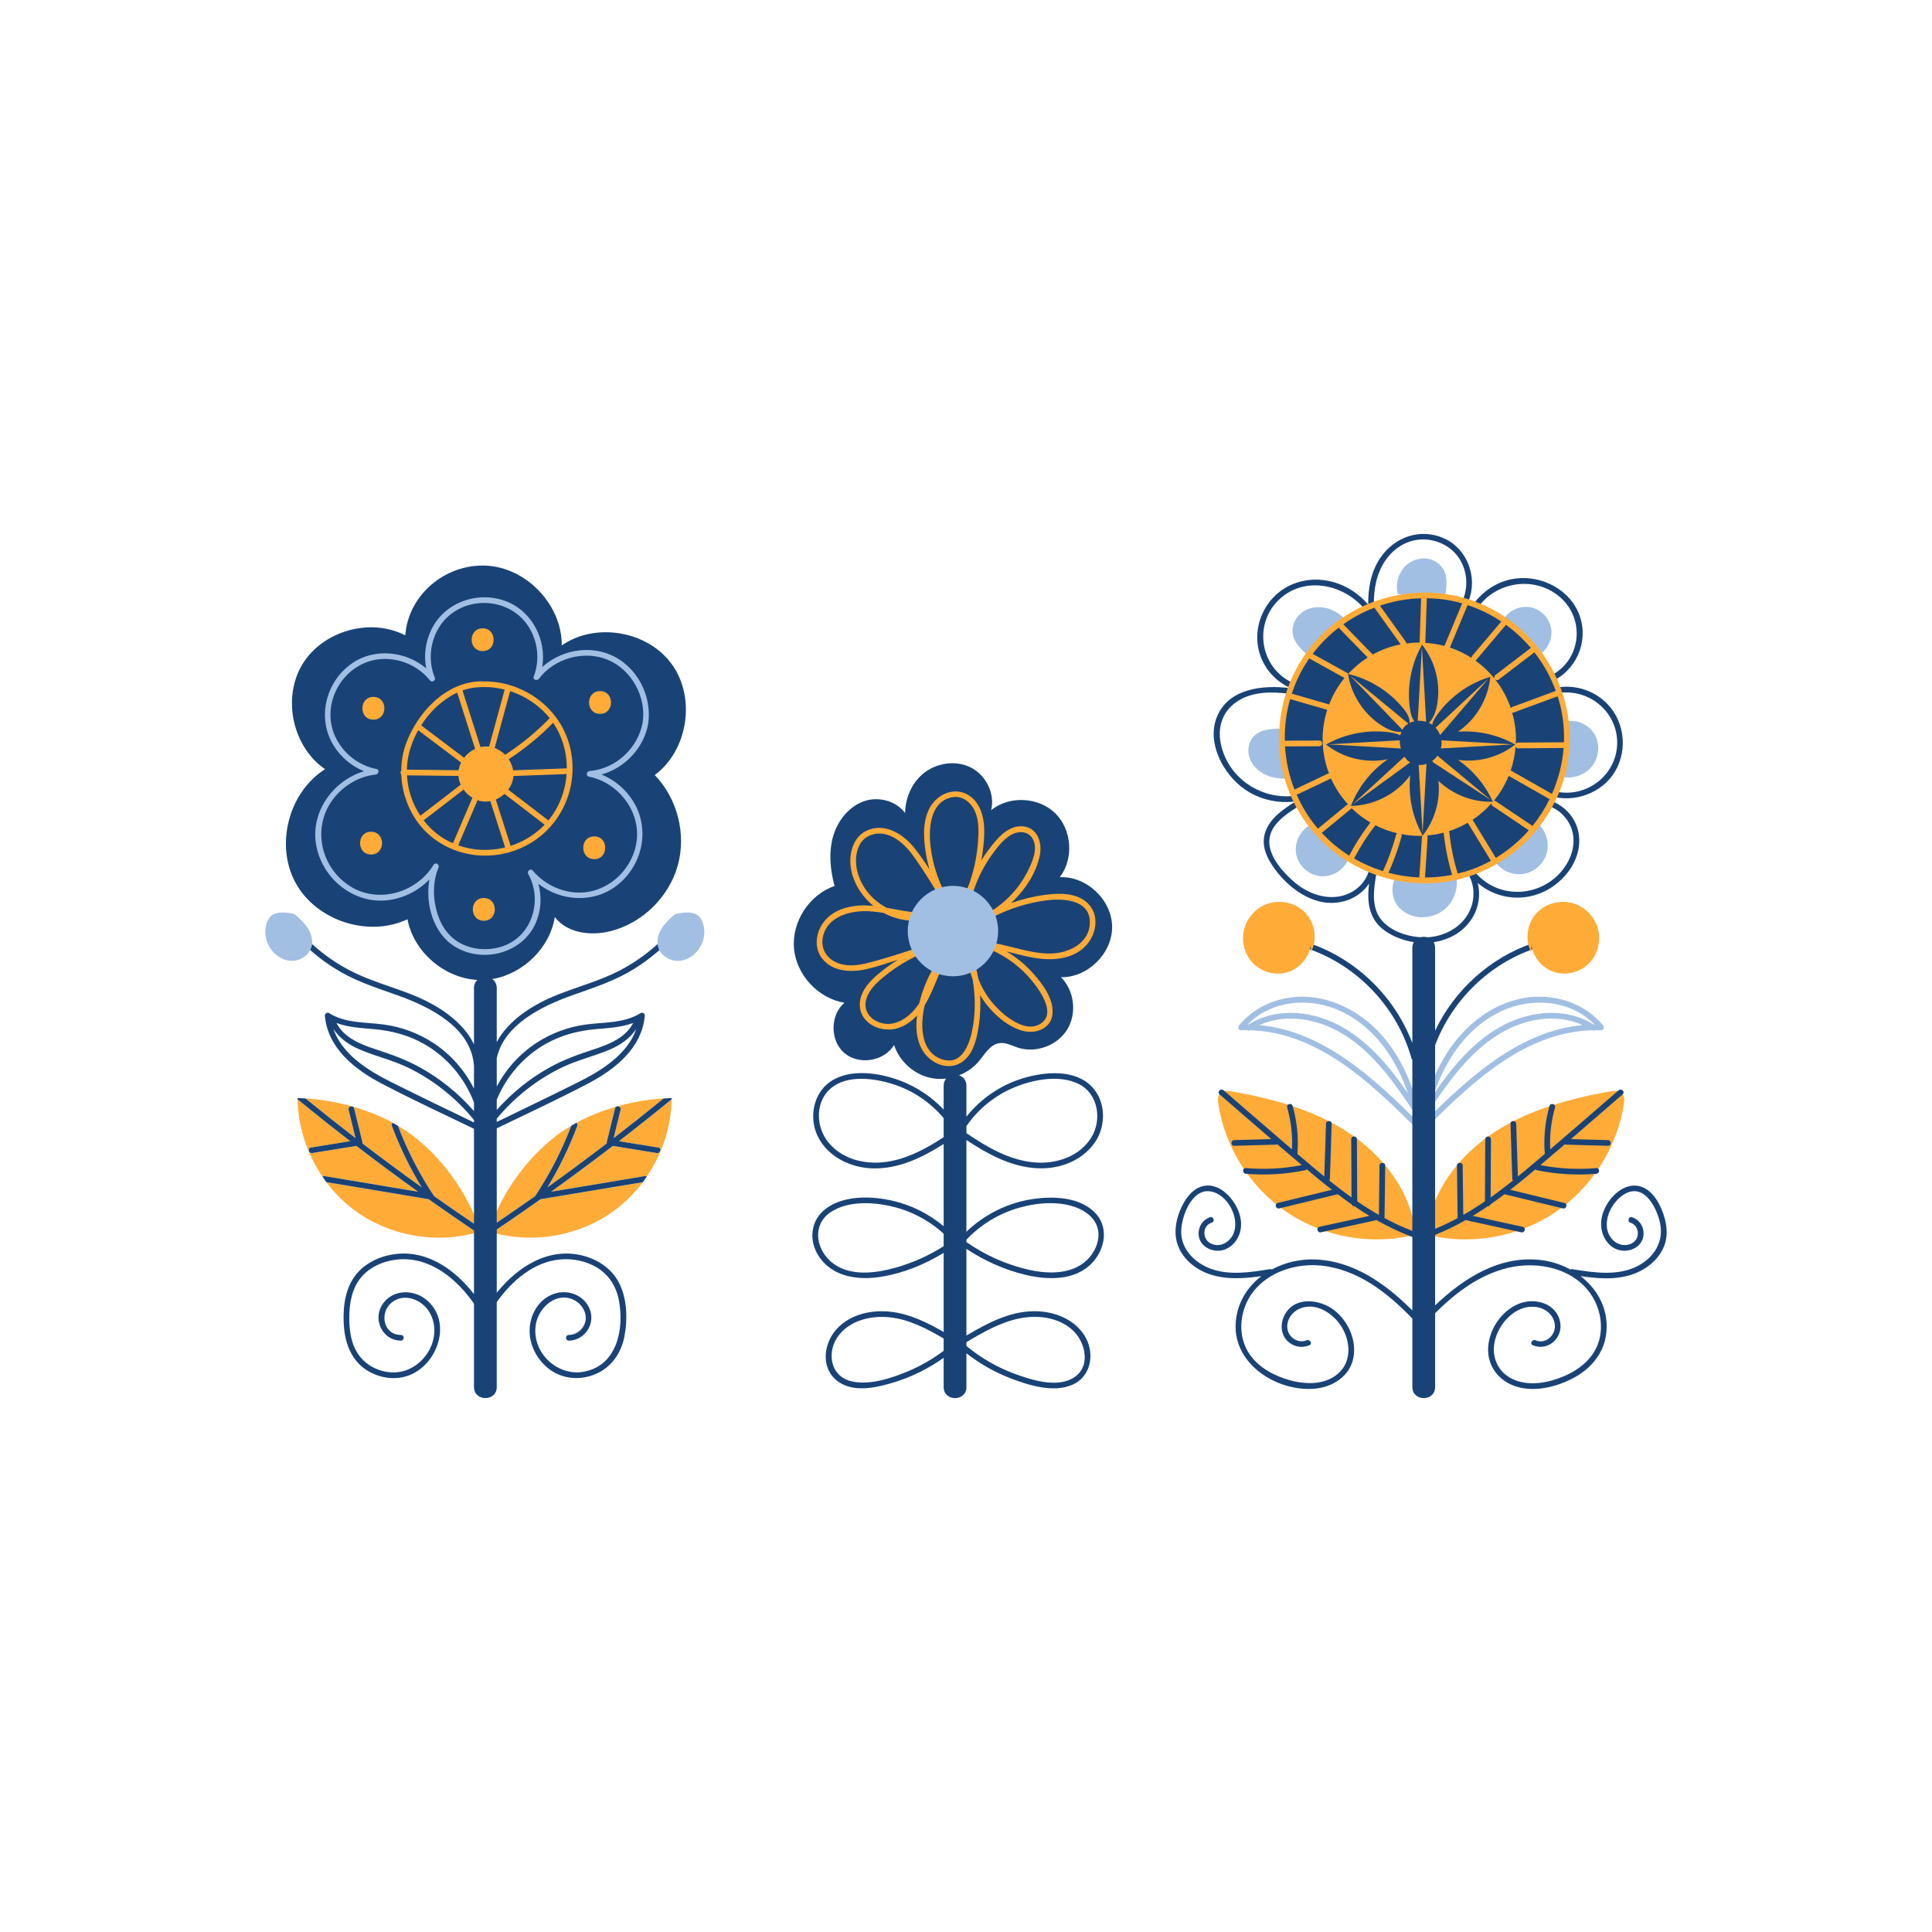 <?xml version="1.0" encoding="utf-8"?>
<!-- Generator: Adobe Illustrator 26.2.1, SVG Export Plug-In . SVG Version: 6.00 Build 0)  -->
<svg version="1.1" id="Layer_1" xmlns="http://www.w3.org/2000/svg" xmlns:xlink="http://www.w3.org/1999/xlink" x="0px" y="0px"
	 viewBox="0 0 714 714" style="enable-background:new 0 0 714 714;" xml:space="preserve">
<style type="text/css">
	.st0{fill:#CE9B4A;}
	.st1{fill:#1D1D1B;}
	.st2{fill:#016B46;}
	.st3{fill:#F4F4F4;}
	.st4{fill:#C3B49A;}
	.st5{fill:#CC6699;}
	.st6{fill:#97917F;}
	.st7{fill:#735447;}
	.st8{fill:#666666;}
	.st9{fill:#99CCFF;}
	.st10{fill:#FFFF99;}
	.st11{fill:#99CC66;}
	.st12{fill:#FF9966;}
	.st13{fill:#FF99CC;}
	.st14{fill:#ECC091;}
	.st15{fill:#4F2E11;}
	.st16{fill:#A38064;}
	.st17{fill:#CC9966;}
	.st18{fill:#FEE3C5;}
	.st19{fill:#9999FF;}
	.st20{fill:#D1A882;}
	.st21{fill:#A1BFE3;}
	.st22{fill:#194377;}
	.st23{fill:#FFAB37;}
	.st24{fill:#6587A2;}
	.st25{fill:#F7DFBC;}
</style>
<g>
	<g>
		<path class="st23" d="M498.191,418.471c-12.798-8.386-27.929-12.469-42.996-15.132
			c-1.458-0.258-3.166-0.433-4.225,0.602c-1.028,1.004-0.936,2.659-0.718,4.08
			c2.479,16.167,12.021,31.123,25.637,40.184
			c13.616,9.061,31.096,12.088,46.966,8.133l0.205-1.023
			C521.263,440.12,510.989,426.857,498.191,418.471z"/>
		<path class="st23" d="M599.393,403.941c-1.059-1.035-2.767-0.86-4.225-0.602
			c-15.067,2.663-30.198,6.746-42.996,15.132
			c-12.798,8.386-23.071,21.649-24.869,36.843l0.205,1.023
			c15.87,3.956,33.35,0.929,46.966-8.133
			c13.616-9.061,23.158-24.017,25.637-40.184
			C600.329,406.601,600.421,404.946,599.393,403.941z"/>
		<g>
			<path class="st21" d="M592.466,378.963c-7.097-8.652-18.903-12.091-29.726-10.051
				c-11.657,2.197-21.475,10.175-27.817,19.955
				c-3.936,6.069-6.64,12.857-8.526,19.818c-0.065,0.239-0.031,0.442,0.039,0.624
				c-0.066,0.099-0.134,0.199-0.2,0.298c-0.753,1.129,1.068,2.183,1.816,1.061
				c7.096-10.636,14.692-21.511,25.757-28.368
				c9.282-5.753,21.065-7.995,31.1-3.453
				c-23.935,2.176-42.879,20.193-59.301,36.501
				c-0.962,0.955,0.525,2.442,1.487,1.487
				c16.825-16.709,36.324-35.438,61.361-36.084
				c0.359,0.201,0.699,0.156,0.966-0.025c0.762-0.005,1.528,0.002,2.301,0.031
				C592.712,380.795,593.004,379.62,592.466,378.963z M588.972,378.628
				c-10.785-6.687-24.403-5.028-35.038,1.145
				c-10.021,5.816-17.357,14.841-23.9,24.246
				c4.219-12.182,11.58-23.417,23.268-29.56
				c11.632-6.114,26.624-5.342,36.018,4.164
				C589.204,378.624,589.088,378.627,588.972,378.628z"/>
			<path class="st21" d="M465.455,378.848c10.035-4.542,21.818-2.3,31.1,3.453
				c11.064,6.858,18.661,17.733,25.757,28.368c0.748,1.121,2.57,0.069,1.816-1.061
				c-0.066-0.099-0.133-0.199-0.2-0.298c0.07-0.182,0.103-0.385,0.038-0.624
				c-3.215-11.867-9.002-23.435-18.704-31.303
				c-8.803-7.139-20.346-10.872-31.568-8.146
				c-6.145,1.493-11.775,4.823-15.797,9.726c-0.537,0.655-0.243,1.832,0.743,1.795
				c0.772-0.029,1.538-0.036,2.3-0.031c0.267,0.18,0.607,0.226,0.966,0.025
				c25.038,0.646,44.536,19.375,61.361,36.084
				c0.961,0.955,2.449-0.532,1.487-1.487
				C508.333,399.041,489.39,381.024,465.455,378.848z M461.391,378.628
				c-0.116-0.002-0.232-0.005-0.348-0.006c9.394-9.507,24.386-10.279,36.018-4.164
				c11.687,6.143,19.05,17.379,23.268,29.56
				c-6.543-9.404-13.878-18.43-23.9-24.246
				C485.795,373.601,472.176,371.941,461.391,378.628z"/>
		</g>
		<path class="st22" d="M614.117,447.054c-1.415-3.399-3.648-6.968-7.232-8.368
			c-3.74-1.461-7.624,0.25-10.321,2.937c-2.86,2.849-4.961,6.974-4.852,11.078
			c0.098,3.706,2.145,7.558,5.706,8.978c3.412,1.36,7.981,0.133,9.508-3.418
			c1.41-3.281-0.344-7.397-3.797-8.414c-1.301-0.383-1.857,1.646-0.559,2.028
			c2.789,0.822,3.607,4.66,1.653,6.711c-2.212,2.323-6.048,1.857-8.157-0.315
			c-5.055-5.206-0.87-14.317,4.756-17.224c7.087-3.662,11.65,5.675,12.724,11.208
			c1.305,6.725-2.294,12.424-8.15,15.524c-7.478,3.958-16.391,2.531-24.367,1.258
			c-0.264-0.042-0.488,0.021-0.683,0.125c-3.127-1.713-6.588-2.897-10.172-3.401
			c-15.463-2.172-28.97,6.347-39.815,16.668c0-8.686,0-17.372,0-26.058
			c3.947-1.577,7.744-3.441,11.411-5.534c0.111,0.087,0.248,0.156,0.419,0.193
			c6.675,1.463,13.351,2.926,20.026,4.39c1.319,0.289,1.883-1.738,0.559-2.028
			c-6.161-1.351-12.321-2.701-18.482-4.051c1.861-1.13,3.692-2.309,5.494-3.536
			c0.443,0.013,0.877-0.222,1.025-0.69c1.764-1.225,3.503-2.488,5.219-3.785
			c0.039,0.014,0.063,0.039,0.106,0.05c7.155,1.738,14.309,3.476,21.464,5.214
			c1.315,0.32,1.876-1.708,0.559-2.028c-6.674-1.621-13.347-3.242-20.021-4.863
			c1.894-1.473,3.772-2.967,5.62-4.492c1.218-1.006,2.42-2.032,3.632-3.046
			c0.122,0.13,0.276,0.24,0.503,0.287c7.254,1.509,14.68,1.97,22.062,1.328
			c1.338-0.116,1.35-2.221,0-2.103c-6.916,0.601-13.867,0.237-20.676-1.097
			c3.024-2.546,6.037-5.105,9.034-7.684c0.134,0.072,0.289,0.121,0.474,0.126
			c5.156,0.143,10.312,0.286,15.468,0.429c1.354,0.038,1.353-2.066,0-2.103
			c-4.565-0.127-9.13-0.253-13.696-0.38
			c6.383-5.508,12.735-11.053,19.123-16.549c1.028-0.884-0.466-2.366-1.487-1.487
			c-8.44,7.261-16.825,14.598-25.294,21.83
			c-0.248-5.224,0.339-10.435,1.778-15.476c0.372-1.304-1.657-1.86-2.028-0.559
			c-1.642,5.753-2.243,11.771-1.751,17.734c-2.494,2.121-4.992,4.237-7.508,6.331
			c-0.804,0.669-1.62,1.328-2.432,1.99c-0.209-6.491-0.418-12.983-0.627-19.474
			c-0.043-1.35-2.147-1.356-2.103,0c0.218,6.777,0.436,13.554,0.655,20.33
			c0.009,0.268,0.113,0.468,0.251,0.63c-2.693,2.155-5.436,4.257-8.247,6.256
			c0.038-7.167,0.076-14.333,0.114-21.5c0.007-1.354-2.096-1.355-2.103,0
			c-0.04,7.648-0.081,15.295-0.121,22.943c-2.604,1.782-5.267,3.468-8.001,5.03
			c-0.076-6.078-0.153-12.156-0.229-18.234c-0.017-1.353-2.12-1.356-2.103,0
			c0.081,6.465,0.162,12.93,0.244,19.396c-2.705,1.459-5.476,2.798-8.331,3.972
			c0-22.613,0-45.226,0-67.838c6.233-16.528,19.846-29.956,36.64-35.689
			c1.274-0.435,0.727-2.467-0.559-2.028c-15.834,5.406-28.952,17.342-36.081,32.341
			c0-10.222,0-20.444,0-30.667c0-0.812-0.206-1.488-0.528-2.057
			c5.839-0.864,11.253-3.861,14.438-9.21c2.284-3.836,2.909-8.411,1.864-12.666
			c6.395,5.579,15.67,6.975,23.601,3.591c8.64-3.686,15.734-13.136,13.479-22.871
			c-1.155-4.987-4.823-8.942-9.483-10.894c-0.049-0.02-0.089-0.013-0.135-0.026
			c3.503-7.054,5.482-14.998,5.482-23.408c0-29.116-23.603-52.72-52.72-52.72
			s-52.72,23.603-52.72,52.72c0,8.479,2.013,16.484,5.57,23.582
			c-0.241-0.078-0.52-0.054-0.804,0.129c-4.28,2.75-8.815,5.792-10.683,10.765
			c-1.921,5.112,0.469,10,3.493,14.106c5.975,8.114,16.262,15.023,26.711,11.401
			c3.304-1.145,6.155-3.337,8.059-6.191c-0.507,3.971-0.569,7.997,1.058,11.75
			c2.006,4.627,6.529,7.331,11.133,8.893c1.398,0.475,2.846,0.808,4.311,1.028
			c-0.328,0.573-0.539,1.255-0.539,2.077c0,11.745,0,23.49,0,35.235
			c-6.487-17.129-20.611-30.965-38.022-36.91c-1.284-0.438-1.835,1.592-0.559,2.028
			c18.393,6.28,33.001,21.777,38.241,40.483c0.065,0.231,0.193,0.385,0.34,0.506
			c0,21.1,0,42.2,0,63.3c-3.546-1.342-6.959-2.947-10.272-4.734
			c0.081-6.465,0.162-12.931,0.244-19.396c0.017-1.354-2.086-1.354-2.103,0
			c-0.076,6.078-0.153,12.156-0.229,18.234c-2.734-1.562-5.397-3.247-8.001-5.03
			c-0.04-7.648-0.081-15.296-0.121-22.943c-0.007-1.353-2.11-1.356-2.103,0
			c0.038,7.167,0.076,14.333,0.114,21.5c-2.811-2-5.553-4.101-8.246-6.256
			c0.138-0.162,0.242-0.362,0.251-0.63c0.218-6.777,0.436-13.554,0.655-20.33
			c0.044-1.354-2.06-1.352-2.103,0c-0.209,6.491-0.418,12.983-0.627,19.474
			c-0.812-0.662-1.629-1.321-2.432-1.99c-2.515-2.095-5.013-4.211-7.508-6.331
			c0.492-5.963-0.109-11.981-1.751-17.734c-0.371-1.299-2.401-0.747-2.028,0.559
			c1.439,5.041,2.026,10.252,1.778,15.476
			c-8.47-7.232-16.854-14.569-25.294-21.83
			c-1.021-0.879-2.515,0.603-1.487,1.487c6.388,5.495,12.74,11.041,19.123,16.549
			c-4.565,0.126-9.13,0.253-13.696,0.38c-1.351,0.037-1.356,2.141,0,2.103
			c5.156-0.143,10.312-0.286,15.468-0.429c0.185-0.005,0.339-0.054,0.474-0.126
			c2.998,2.578,6.01,5.138,9.035,7.684c-6.809,1.334-13.76,1.698-20.676,1.097
			c-1.348-0.117-1.34,1.986,0,2.103c7.382,0.642,14.808,0.181,22.062-1.328
			c0.227-0.047,0.381-0.157,0.503-0.287c1.212,1.014,2.414,2.04,3.632,3.046
			c1.848,1.526,3.726,3.019,5.62,4.492c-6.674,1.621-13.347,3.242-20.021,4.863
			c-1.315,0.319-0.758,2.348,0.559,2.028c7.155-1.738,14.309-3.476,21.464-5.214
			c0.043-0.01,0.067-0.036,0.106-0.05c1.716,1.297,3.455,2.56,5.219,3.785
			c0.148,0.467,0.582,0.702,1.025,0.69c1.802,1.228,3.633,2.407,5.494,3.536
			c-6.161,1.35-12.321,2.701-18.482,4.051c-1.321,0.29-0.762,2.317,0.559,2.028
			c6.675-1.463,13.351-2.927,20.026-4.39c0.171-0.038,0.308-0.106,0.419-0.194
			c4.267,2.435,8.695,4.587,13.351,6.303c0.001,0,0.001,0,0.002,0
			c0,6.498,0,12.996,0,19.494c0,2.557,0,5.114,0,7.67
			c-9.878-9.909-21.862-18.474-36.299-18.858
			c-5.456-0.145-10.928,1.18-15.637,3.712c-0.194-0.101-0.414-0.163-0.676-0.122
			c-7.227,1.153-15.084,2.441-22.137-0.243
			c-5.843-2.223-10.8-7.253-10.679-13.823
			c0.099-5.351,3.841-15.79,10.84-14.666c6.412,1.03,11.131,10.183,8.324,15.957
			c-1.533,3.154-5.302,5.026-8.547,3.108c-2.87-1.696-2.76-6.489,0.658-7.495
			c1.295-0.382,0.744-2.412-0.559-2.028c-3.101,0.914-4.817,4.274-4.135,7.385
			c0.723,3.298,4.176,5.178,7.379,4.988c3.827-0.228,6.737-3.209,7.758-6.776
			c1.141-3.985-0.211-8.259-2.543-11.546c-2.289-3.226-5.926-6.154-10.117-5.723
			c-3.669,0.378-6.385,3.266-8.106,6.321c-2.155,3.826-3.512,8.468-2.909,12.873
			c0.527,3.851,2.691,7.275,5.652,9.741c7.367,6.137,16.927,5.781,25.926,4.523
			c-5.362,4.111-9.086,10.109-9.494,17.519
			c-0.835,15.152,15.471,25.327,29.377,24.047
			c6.562-0.604,12.917-4.681,14.156-11.508c1.172-6.455-1.865-13.247-6.882-17.306
			c-5.457-4.415-15.267-5.505-18.77,2c-1.362,2.919-1.219,6.543,1.047,8.976
			c2.17,2.328,5.447,3.015,8.348,1.782c1.242-0.528,0.171-2.34-1.061-1.816
			c-2.874,1.221-6.233-0.754-6.97-3.685c-0.817-3.246,1.283-6.571,4.189-7.908
			c6.095-2.806,12.798,1.701,15.87,6.874c2.931,4.936,3.578,11.763-0.61,16.21
			c-4.787,5.081-12.416,4.988-18.667,3.265c-5.622-1.55-11.231-4.493-14.686-9.333
			c-3.435-4.811-4.031-10.996-2.341-16.58
			c3.634-12.002,16.768-17.659,28.515-16.459
			c13.581,1.387,24.593,10.02,33.784,19.58c0,8.445,0,16.89,0,25.335
			c0,5.413,8.412,5.422,8.412,0c0-9.105,0-18.209,0-27.314
			c7.574-7.553,16.255-14.138,26.806-16.723
			c11.464-2.809,25.458,0.286,31.668,11.193c2.855,5.014,3.712,11.283,1.755,16.77
			c-2.029,5.688-7.026,9.648-12.422,11.973c-5.949,2.564-13.422,4.012-19.464,0.985
			c-5.733-2.872-7.782-8.958-6.021-14.94c1.834-6.231,7.935-12.453,14.894-11.575
			c3.663,0.462,7.029,3.229,7.056,7.144c0.024,3.579-3.599,6.688-7.128,5.188
			c-1.232-0.523-2.304,1.288-1.062,1.816c5.594,2.377,11.229-2.647,10.14-8.483
			c-1.326-7.106-9.487-9.285-15.476-6.749c-5.985,2.535-10.291,8.653-11.055,15.052
			c-0.813,6.808,2.955,12.708,9.331,15.13c7.078,2.688,15.569,0.62,22.044-2.802
			c6.056-3.2,10.908-8.585,12.034-15.496c1.482-9.1-2.658-17.031-9.306-22.166
			c8.095,1.162,16.672,1.664,23.802-2.905c3.213-2.059,5.896-4.99,7.193-8.619
			C616.677,455.823,615.819,451.143,614.117,447.054z M505.973,321.48
			c-1.331,5.295-5.996,9.051-11.32,9.86c-6.013,0.913-12.028-1.616-16.507-5.516
			c-3.881-3.379-8.74-8.777-9.05-14.187c-0.365-6.365,5.679-10.388,10.368-13.401
			c0.246-0.158,0.373-0.371,0.435-0.594c5.706,10.609,14.937,19.038,26.129,23.72
			C506.011,321.404,505.984,321.433,505.973,321.48z M572.725,297.815
			c0.111,0.145,0.248,0.274,0.446,0.357c4.933,2.067,8.301,6.945,8.349,12.308
			c0.05,5.558-3.011,10.793-7.225,14.252c-8.734,7.168-21.834,6.428-29.119-2.406
			c-0.096-0.116-0.2-0.191-0.307-0.248
			C556.815,317.596,566.705,308.911,572.725,297.815z M527.481,346.387
			c-0.844-0.245-1.76-0.249-2.607-0.014c-5.037-0.332-10.554-2.237-13.943-5.922
			c-4.366-4.746-3.273-11.736-2.282-17.51c0.039-0.227-0.002-0.421-0.076-0.595
			c5.557,1.991,11.542,3.083,17.784,3.083c6.051,0,11.858-1.033,17.27-2.909
			c-0.043,0.07-0.081,0.144-0.11,0.221c-0.386,0.29-0.624,0.8-0.356,1.352
			c2.51,5.171,1.529,11.503-2.155,15.867
			C537.646,343.939,532.631,346.134,527.481,346.387z"/>
		<path class="st22" d="M476.595,254.119c1.221,0.563,2.291-1.25,1.061-1.816
			c-11.799-5.438-14.515-21.23-5.276-30.398
			c9.347-9.275,24.182-6.161,32.017,3.294c0.643,0.775,1.622,0.147,1.732-0.651
			c0.627,0.383,1.647,0.117,1.624-0.834c-0.145-5.944,0.966-12.039,4.496-16.954
			c3.233-4.501,8.255-7.489,13.873-7.402c5.298,0.082,10.49,2.731,13.307,7.278
			c2.78,4.486,3.219,10.05,1.258,14.93c-0.505,1.255,1.529,1.801,2.028,0.559
			c3.468-8.629-0.329-19.14-8.865-23.086c-8.843-4.088-18.622-0.634-23.878,7.332
			c-3.317,5.027-4.431,11.138-4.323,17.079c-6.869-8.072-18.18-11.716-28.188-7.448
			c-9.927,4.233-15.272,15.861-11.741,26.13
			C467.543,247.429,471.518,251.779,476.595,254.119z"/>
		<path class="st22" d="M546.596,223.948c7.092-9.304,21.051-11.018,29.964-3.239
			c9.256,8.079,7.85,22.841-2.991,28.756c-1.189,0.648-0.128,2.465,1.061,1.816
			c8.906-4.859,12.761-15.818,8.597-25.14c-4.191-9.382-15.365-14.221-25.191-11.97
			c-5.331,1.221-9.961,4.392-13.256,8.715
			C543.959,223.962,545.785,225.011,546.596,223.948z"/>
		<path class="st22" d="M591.492,257.922c-4.284-3.162-9.719-4.632-15.005-3.985
			c-1.326,0.162-1.342,2.267,0,2.103c11.302-1.383,21.512,7.477,21.159,18.972
			c-0.354,11.546-11.363,19.94-22.611,17.525c-1.32-0.283-1.884,1.744-0.559,2.028
			c9.15,1.964,19.211-2.477,23.257-11.082
			C601.906,274.61,599.412,263.769,591.492,257.922z"/>
		<path class="st22" d="M477.742,296.29c1.337-0.12,1.35-2.225,0-2.103
			c-12.314,1.109-23.966-6.977-26.555-19.225c-1.374-6.501,0.763-12.507,6.496-16.024
			c5.639-3.46,12.525-3.338,18.866-2.54c1.339,0.169,1.327-1.936,0-2.103
			c-9.791-1.232-22.567,0.086-26.827,10.638
			c-3.903,9.668,2.42,21.393,10.423,26.873
			C465.27,295.316,471.578,296.845,477.742,296.29z"/>
		<path class="st21" d="M496.928,228.683c-2.099-2.108-4.795-3.681-7.731-4.161
			c-2.936-0.48-6.104,0.205-8.398,2.099c-2.294,1.894-3.584,5.034-3,7.95
			c0.585,2.924,2.825,5.205,5.073,7.163L496.928,228.683z"/>
		<path class="st21" d="M533.646,210.812c-1.144-2.294-3.479-3.914-6.008-4.336
			c-2.529-0.421-5.198,0.315-7.252,1.849c-3.385,2.529-4.953,7.251-3.751,11.302
			l17.468,0.43C534.591,216.957,535.047,213.621,533.646,210.812z"/>
		<path class="st21" d="M573.183,231.859c-0.764-3.635-3.833-6.676-7.474-7.407
			c-3.642-0.731-7.646,0.89-9.753,3.949l13.367,13.247
			C572.362,239.513,573.946,235.494,573.183,231.859z"/>
		<path class="st21" d="M588.392,283.127c2.538-3.23,2.999-7.995,1.004-11.586
			c-1.995-3.591-6.385-5.726-10.418-4.944l-1.589,20.573
			C581.427,287.932,585.854,286.358,588.392,283.127z"/>
		<path class="st21" d="M461.753,279.978c0.891,2.738,3.09,4.936,5.676,6.203
			c2.585,1.267,5.528,1.669,8.405,1.568l-2.998-18.499
			c-3.322,0.103-6.968,0.388-9.342,2.714
			C461.438,273.98,460.861,277.24,461.753,279.978z"/>
		<path class="st21" d="M479.047,315.737c0.817,4.167,4.539,7.592,8.759,8.062
			c4.22,0.47,8.604-2.053,10.318-5.938l-14.012-12.898
			C480.381,306.992,478.229,311.57,479.047,315.737z"/>
		<path class="st21" d="M516.845,335.144c1.267,1.489,2.983,2.565,4.835,3.193
			c4.109,1.394,8.919,0.484,12.235-2.315c3.316-2.799,5.02-7.388,4.336-11.674
			l-22.736,0.463C513.92,328.12,514.465,332.347,516.845,335.144z"/>
		<path class="st21" d="M553.043,319.111c2.431,3.027,6.608,4.541,10.414,3.775
			s7.072-3.778,8.143-7.51c1.071-3.732-0.101-8.017-2.922-10.685L553.043,319.111z"/>
		<path class="st23" d="M544.943,222.242c-21.2-7.851-45.801-1.145-60.121,16.322
			c-14.298,17.441-16.188,42.684-4.47,61.998
			c11.668,19.231,34.655,29.269,56.698,24.853
			c21.693-4.347,39.018-22.403,42.413-44.273c0.434-2.794,0.649-5.606,0.664-8.433
			C580.004,250.375,565.937,230.017,544.943,222.242z M578.024,272.709
			c-0.003,0.542-0.052,1.077-0.072,1.617c-5.64,0.037-11.279,0.074-16.919,0.111
			c-0.441,0.003-0.724,0.237-0.878,0.54c0.03-0.598,0.091-1.188,0.091-1.794
			c0-3.415-0.508-6.706-1.403-9.834c0.163,0.037,0.34,0.044,0.546-0.032
			c5.422-1.999,10.843-3.998,16.265-5.997c0.744,2.35,1.338,4.76,1.735,7.231
			C577.824,267.251,578.009,269.978,578.024,272.709z M573.548,293.402
			c-4.95-2.815-9.901-5.63-14.851-8.446c-0.145-0.082-0.288-0.125-0.425-0.139
			c0.973-2.822,1.601-5.796,1.837-8.888c0.138,0.345,0.441,0.615,0.926,0.612
			c5.608-0.037,11.217-0.074,16.825-0.11
			C577.396,282.353,575.896,288.078,573.548,293.402z M566.377,305.236
			c-4.54-3.051-9.08-6.102-13.62-9.152c-0.242-0.163-0.477-0.189-0.691-0.149
			c2.276-2.753,4.134-5.859,5.51-9.215c0.024,0.016,0.034,0.038,0.06,0.053
			c5.015,2.852,10.03,5.704,15.045,8.556
			C570.952,298.857,568.838,302.183,566.377,305.236z M574.962,255.342
			c-5.377,1.983-10.754,3.965-16.132,5.948c-0.235,0.087-0.389,0.238-0.505,0.407
			c-1.348-3.966-3.36-7.621-5.925-10.823c0.281,0.416,0.962,0.67,1.4,0.335
			c4.417-3.378,8.835-6.757,13.252-10.135
			C570.4,245.361,573.085,250.168,574.962,255.342z M565.747,239.444
			c-4.336,3.317-8.673,6.633-13.009,9.95c-0.445,0.341-0.68,0.893-0.383,1.421
			c-2.049-2.546-4.445-4.791-7.107-6.693c0.109-0.057,0.216-0.13,0.313-0.245
			c3.665-4.32,7.329-8.639,10.994-12.958
			C559.946,233.39,563.039,236.247,565.747,239.444z M554.844,229.696
			c-3.59,4.231-7.18,8.462-10.77,12.694c-0.204,0.24-0.27,0.506-0.254,0.76
			c-2.477-1.595-5.159-2.891-8.006-3.84c0.013-0.026,0.032-0.048,0.043-0.075
			c2.168-5.204,4.335-10.408,6.503-15.612
			C546.809,225.09,551.008,227.13,554.844,229.696z M536.491,222.032
			c1.311,0.263,2.605,0.577,3.88,0.939c-2.18,5.235-4.361,10.47-6.541,15.704
			c-0.007,0.016-0,0.033-0.006,0.049c-2.285-0.616-4.655-1.006-7.097-1.155
			c0.006-0.041,0.026-0.071,0.027-0.115c0.182-5.455,0.363-10.91,0.545-16.365
			C530.36,221.133,533.434,221.42,536.491,222.032z M524.539,324.279
			c-3.859-0.155-7.685-0.742-11.404-1.732c1.959-4.367,3.594-8.871,4.844-13.493
			c0.084-0.311,0.027-0.575-0.103-0.786c2.156,0.406,4.372,0.641,6.646,0.641
			c0.385,0,0.758-0.046,1.14-0.058c-0.087,0.14-0.152,0.3-0.164,0.498
			C525.178,314.326,524.858,319.302,524.539,324.279z M500.428,317.276
			c2.247-4.323,4.867-8.453,7.876-12.286c0-0,0-0.001,0.001-0.001
			c2.525,1.29,5.221,2.283,8.049,2.946c-0.178,0.121-0.331,0.293-0.403,0.561
			c-1.245,4.604-2.856,9.1-4.829,13.442
			C507.404,320.787,503.817,319.227,500.428,317.276z M507.255,241.835
			c-3.608-3.704-7.217-7.408-10.825-11.113c3.565-2.52,7.428-4.585,11.493-6.15
			c3.241,4.521,6.481,9.042,9.722,13.562c-3.685,0.719-7.167,2-10.353,3.757
			C507.276,241.874,507.273,241.853,507.255,241.835z M519.56,237.213
			c-3.198-4.462-6.397-8.923-9.595-13.385c4.888-1.653,10.021-2.594,15.231-2.736
			c-0.182,5.454-0.363,10.909-0.545,16.363c-0,0.004,0.002,0.006,0.002,0.01
			c-0.044-0-0.087-0.007-0.132-0.007c-1.629,0-3.22,0.147-4.791,0.358
			C519.744,237.625,519.711,237.423,519.56,237.213z M494.737,231.958
			c0.03,0.04,0.041,0.083,0.078,0.121c3.548,3.642,7.096,7.285,10.644,10.927
			c-2.654,1.68-5.061,3.697-7.181,5.996c-0.072-0.076-0.141-0.153-0.248-0.212
			c-4.301-2.385-8.602-4.771-12.903-7.156
			C487.911,237.967,491.145,234.719,494.737,231.958z M483.87,243.34
			c4.337,2.405,8.674,4.811,13.011,7.216c-2.398,2.926-4.31,6.253-5.689,9.846
			c-0.089-0.059-0.176-0.12-0.295-0.154c-4.501-1.299-9.002-2.598-13.503-3.897
			c1.159-3.525,2.684-6.952,4.63-10.196
			C482.605,245.188,483.232,244.259,483.87,243.34z M476.786,258.365
			c4.517,1.304,9.035,2.608,13.552,3.911c0.059,0.017,0.108,0.006,0.164,0.013
			c-1.1,3.436-1.705,7.093-1.705,10.895c0,4.458,0.853,8.707,2.345,12.641
			c-0.145,0.004-0.297,0.038-0.451,0.111c-4.099,1.952-8.199,3.904-12.298,5.856
			c-2.001-5.106-3.16-10.5-3.492-15.948c4.226-0.022,8.453-0.045,12.679-0.067
			c1.353-0.007,1.356-2.11,0-2.103c-4.254,0.023-8.508,0.045-12.763,0.067
			C474.707,268.567,475.362,263.38,476.786,258.365z M479.222,293.718
			c4.176-1.988,8.353-3.977,12.529-5.966c0.054-0.026,0.081-0.065,0.126-0.095
			c1.573,3.542,3.713,6.765,6.292,9.588c-0.146,0.051-0.288,0.122-0.414,0.226
			c-3.562,2.923-7.124,5.847-10.686,8.77c-0.132-0.154-0.277-0.293-0.408-0.449
			C483.573,302.104,481.113,298.021,479.222,293.718z M488.476,307.793
			c3.588-2.945,7.177-5.89,10.765-8.835c0.106-0.087,0.18-0.199,0.23-0.32
			c2.092,2.059,4.448,3.839,6.995,5.336c-2.977,3.846-5.61,7.933-7.855,12.248
			C494.916,313.89,491.516,311.053,488.476,307.793z M526.641,324.285
			c0.32-4.979,0.639-9.957,0.959-14.936c0.016-0.246-0.057-0.431-0.161-0.588
			c2.094-0.17,4.129-0.532,6.106-1.047c0.001,0.017-0.006,0.028-0.005,0.044
			c0.547,5.279,1.595,10.485,3.126,15.565
			C533.344,323.986,529.988,324.284,526.641,324.285z M538.715,322.843
			c-1.491-4.922-2.542-9.967-3.072-15.084c-0.024-0.227-0.117-0.402-0.235-0.552
			c2.488-0.795,4.843-1.874,7.06-3.167c0.026,0.075,0.034,0.148,0.081,0.224
			c2.815,4.619,5.629,9.237,8.444,13.856c-2.193,1.198-4.482,2.255-6.872,3.127
			C542.341,321.895,540.533,322.402,538.715,322.843z M552.806,317.053
			c-2.814-4.617-5.627-9.234-8.441-13.851c-0.053-0.087-0.123-0.139-0.187-0.201
			c2.623-1.733,4.984-3.814,7.062-6.159c-0.063,0.378,0.051,0.787,0.454,1.058
			c4.433,2.979,8.866,5.957,13.299,8.936
			C561.504,310.824,557.409,314.283,552.806,317.053z"/>
		<g>
			<path class="st22" d="M551.609,296.106c-2.759-6.123-7.238-11.435-12.749-15.269
				c7.47,1.052,15.353-1.051,21.225-5.797l-0.306,0.017
				c-6.335-3.556-13.726-5.176-20.968-4.647c0.087-0.059,0.178-0.115,0.265-0.175
				c6.614-4.606,11.023-12.245,11.704-20.276l-0.199,0.232
				c-7.82,2.377-14.81,7.406-19.534,14.077
				c-0.762,1.076-1.482,2.297-1.785,3.558c-0.383-0.267-0.786-0.498-1.209-0.693
				c1.646-1.604,2.506-3.96,2.966-6.254c1.587-7.902-0.516-16.468-5.583-22.736
				l0.017,0.306c-4.001,7.127-5.566,15.595-4.36,23.679
				c0.233,1.564,0.655,3.237,1.607,4.44c-0.262,0.059-0.523,0.12-0.777,0.205
				c-0.192,0.055-0.376,0.128-0.563,0.203c-0.047,0.019-0.096,0.03-0.142,0.051
				h0.018c-0.103,0.044-0.2,0.103-0.301,0.152
				c0.129-1.88-0.997-3.7-2.206-5.203c-5.121-6.371-12.403-10.966-20.353-12.863
				l-0.213-0.22c1.167,7.976,6.032,15.332,12.914,19.528
				c2.059,1.255,4.453,2.255,6.817,2.06c-0.166,0.413-0.302,0.837-0.396,1.273
				c-1.078-0.572-2.358-0.876-3.577-1.058c-8.084-1.206-16.552,0.359-23.679,4.36
				l-0.306-0.017c6.269,5.067,14.834,7.17,22.736,5.583
				c0.08-0.016,0.161-0.037,0.242-0.055c-6.079,4.194-10.887,10.212-13.575,17.094
				l-0.247,0.181c8.06-0.058,16.016-3.864,21.12-10.102
				c0.335-0.409,0.653-0.84,0.957-1.282c-0.805,7.615,0.773,15.467,4.523,22.145
				l-0.017,0.306c4.557-5.637,6.69-13.129,5.924-20.328
				c5.369,5.128,12.841,8.019,20.266,7.693L551.609,296.106z M559.152,275.093
				l-26.663,1.505c0.072-0.271,0.143-0.544,0.186-0.822
				c0.11-0.723,0.114-1.458,0.023-2.182L559.152,275.093z M550.172,250.669
				l-17.966,20.991c-0.377-0.999-0.942-1.923-1.662-2.709L550.172,250.669z
				 M525.489,239.077l1.562,27.672c-1.003-0.31-2.062-0.438-3.109-0.366
				L525.489,239.077z M498.812,249.566l21.664,17.847
				c-0.755,0.444-1.422,1.042-1.909,1.762c-0.111,0.165-0.198,0.341-0.294,0.513
				L498.812,249.566z M490.87,275.093l26.432-1.498
				c-0.01,1.014,0.132,2.035,0.397,3.012L490.87,275.093z M499.848,297.292
				l19.191-17.649c0.457,0.693,1,1.322,1.669,1.816
				c0.142,0.105,0.295,0.189,0.444,0.281L499.848,297.292z M524.295,282.699
				c0.972,0.058,1.957-0.069,2.881-0.379l-1.448,25.657L524.295,282.699z
				 M529.696,281.764c-0.111-0.195-0.26-0.359-0.383-0.544
				c0.735-0.535,1.37-1.201,1.9-1.942l19.871,16.485L529.696,281.764z"/>
		</g>
		<g>
			<path class="st23" d="M590.053,341.775c-1.315-3.287-3.971-6.015-7.221-7.418
				c-4.869-2.102-10.987-0.981-14.707,2.799
				c-3.72,3.779-4.725,10.003-2.274,14.706l0.143-2.401
				c0.705,4.714,4.465,8.799,9.083,9.981c4.618,1.182,9.828-0.555,12.887-4.21
				S591.823,346.2,590.053,341.775z"/>
			<path class="st23" d="M467.532,334.357c-3.251,1.403-5.906,4.131-7.221,7.418
				c-1.77,4.425-0.969,9.8,2.09,13.456s8.269,5.392,12.887,4.21
				c4.618-1.182,8.378-5.267,9.083-9.981l0.143,2.401
				c2.451-4.703,1.446-10.927-2.274-14.706
				C478.518,333.376,472.401,332.255,467.532,334.357z"/>
		</g>
	</g>
	<g>
		<path class="st23" d="M177.005,453.5c-4.6-13.139-13.824-25.853-24.896-34.132
			c-1.602-1.198-3.303-2.31-5.069-3.352c3.466,9.158,7.963,17.89,13.383,26.046
			C165.904,445.94,171.436,449.747,177.005,453.5z"/>
		<path class="st23" d="M128.829,410.135c-0.193-0.785,0.451-1.288,1.07-1.297
			c-5.634-1.579-11.425-2.554-17.012-2.902c6.113,4.974,12.282,9.878,18.524,14.689
			C130.55,417.128,129.689,413.632,128.829,410.135z"/>
		<path class="st23" d="M130.857,409.576c1.024,4.16,2.048,8.32,3.071,12.48
			c0.046,0.188,0.035,0.355-0.003,0.509c7.232,5.532,14.553,10.948,21.953,16.253
			c-4.397-7.209-8.1-14.819-11.06-22.738c-0.194-0.518,0.036-0.905,0.4-1.109
			c-4.585-2.499-9.604-4.487-14.767-5.973
			C130.634,409.12,130.788,409.298,130.857,409.576z"/>
		<path class="st23" d="M154.518,440.421c-7.696-5.522-15.303-11.166-22.818-16.932
			c-5.429,0.881-10.858,1.763-16.286,2.644c-1.326,0.215-1.892-1.812-0.559-2.028
			c4.859-0.789,9.718-1.578,14.577-2.366
			c-6.559-5.066-13.047-10.226-19.464-15.472
			c0.164,10.151,3.484,20.174,9.187,28.567c0.215-0.151,0.488-0.233,0.807-0.18
			C131.481,436.577,143,438.499,154.518,440.421z"/>
		<path class="st23" d="M120.604,436.883c3.032,4.038,6.637,7.641,10.721,10.619
			c12.71,9.269,29.747,12.259,44.876,7.988c-5.983-4.031-11.923-8.127-17.807-12.301
			C145.798,441.087,133.201,438.985,120.604,436.883z"/>
		<path class="st23" d="M181.168,453.5c4.6-13.139,13.824-25.853,24.896-34.132
			c1.602-1.198,3.303-2.31,5.069-3.352c-3.466,9.158-7.963,17.89-13.383,26.046
			C192.268,445.94,186.736,449.747,181.168,453.5z"/>
		<path class="st23" d="M229.343,410.135c0.193-0.785-0.451-1.288-1.07-1.297
			c5.634-1.579,11.425-2.554,17.012-2.902c-6.113,4.974-12.282,9.878-18.524,14.689
			C227.622,417.128,228.483,413.632,229.343,410.135z"/>
		<path class="st23" d="M227.315,409.576c-1.024,4.16-2.048,8.32-3.071,12.48
			c-0.046,0.188-0.035,0.355,0.003,0.509c-7.232,5.532-14.553,10.948-21.953,16.253
			c4.397-7.209,8.1-14.819,11.06-22.738c0.194-0.518-0.036-0.905-0.4-1.109
			c4.585-2.499,9.604-4.487,14.767-5.973
			C227.538,409.12,227.384,409.298,227.315,409.576z"/>
		<path class="st23" d="M203.654,440.421c7.696-5.522,15.303-11.166,22.818-16.932
			c5.429,0.881,10.858,1.763,16.286,2.644c1.326,0.215,1.892-1.812,0.559-2.028
			c-4.859-0.789-9.718-1.578-14.577-2.366
			c6.559-5.066,13.047-10.226,19.464-15.472
			c-0.164,10.151-3.484,20.174-9.187,28.567c-0.215-0.151-0.488-0.233-0.807-0.18
			C226.691,436.577,215.173,438.499,203.654,440.421z"/>
		<path class="st23" d="M237.568,436.883c-3.032,4.038-6.637,7.641-10.721,10.619
			c-12.71,9.269-29.747,12.259-44.876,7.988c5.983-4.031,11.923-8.127,17.807-12.301
			C212.374,441.087,224.971,438.985,237.568,436.883z"/>
		<path class="st22" d="M248.351,245.576c-8.901-12.414-28.183-15.757-40.743-7.064
			c0.101-15.016-13.12-28.874-28.124-29.479
			c-15.004-0.606-28.601,10.799-29.711,25.774
			c-12.901-6.69-30.604-1.671-38.075,10.794
			c-7.471,12.465-3.551,30.443,8.43,38.667
			c-13.489,8.516-18.54,28.076-10.861,42.058
			c7.679,13.982,26.895,20.215,41.319,13.401
			c2.292,12.089,13.605,21.75,25.839,22.426c-0.754,0.677-1.257,1.668-1.257,2.988
			c0,6.941,0,13.882,0,20.822c-4.184-8.748-13.824-14.758-22.775-18.317
			c-7.682-3.055-15.737-5.173-23.101-8.997c-6.829-3.547-12.94-8.276-18.166-13.917
			c-0.922-0.995-2.406,0.495-1.487,1.487c4.857,5.243,10.491,9.743,16.73,13.241
			c6.489,3.638,13.561,5.892,20.538,8.376
			c12.075,4.299,27.338,11.924,28.261,26.138c0,0.903,0,1.806,0,2.709
			c-0.014,0.233-0.019,0.461-0.041,0.697c-0.013,0.137,0.011,0.25,0.041,0.359
			c0,1.53,0,3.061,0,4.592c-3.449-6.814-8.603-12.722-15.153-16.976
			c-5.457-3.544-11.683-5.847-18.128-6.72c-6.836-0.926-14.19-0.397-20.252-4.22
			c-0.638-0.402-1.651,0.112-1.582,0.908
			c1.044,12.067,11.034,19.906,21.01,25.137
			c11.2,5.872,22.706,11.217,34.106,16.712c0,11.692,0,23.385,0,35.077
			c-4.947-3.35-9.868-6.736-14.745-10.186c-5.42-8.156-9.916-16.888-13.383-26.046
			c-0.601-0.354-1.204-0.707-1.821-1.044c-0.364,0.204-0.594,0.59-0.4,1.109
			c2.96,7.919,6.663,15.528,11.06,22.738c-7.4-5.306-14.721-10.721-21.953-16.253
			c0.038-0.154,0.049-0.321,0.003-0.509c-1.024-4.16-2.047-8.32-3.071-12.48
			c-0.068-0.278-0.222-0.456-0.405-0.577c-0.184-0.053-0.368-0.109-0.553-0.161
			c-0.62,0.009-1.263,0.512-1.07,1.297c0.86,3.497,1.721,6.993,2.581,10.49
			c-6.241-4.81-12.411-9.714-18.524-14.689c-0.985-0.061-1.966-0.107-2.936-0.129
			c0.001,0.154,0.015,0.306,0.017,0.46c6.417,5.247,12.905,10.406,19.464,15.472
			c-4.859,0.789-9.718,1.578-14.577,2.366c-1.332,0.216-0.767,2.243,0.559,2.028
			c5.429-0.881,10.858-1.763,16.286-2.644c7.515,5.766,15.122,11.41,22.818,16.932
			c-11.519-1.922-23.037-3.844-34.556-5.767c-0.319-0.053-0.592,0.029-0.807,0.18
			c0.47,0.692,0.947,1.38,1.449,2.049c12.597,2.102,25.194,4.204,37.791,6.306
			c5.543,3.932,11.139,7.79,16.772,11.595c0,7.823,0,15.647,0,23.47
			c-6.847-8.774-16.716-15.995-28.314-14.878
			c-5.458,0.526-10.913,2.759-14.629,6.894c-4.587,5.105-5.525,12.311-5.195,18.927
			c0.312,6.245,2.265,12.533,7.434,16.428c4.537,3.419,10.796,4.679,16.226,2.831
			c11.111-3.783,16.855-20.284,6.612-28.307c-5.033-3.942-12.843-3.484-16.244,2.354
			c-3.233,5.55,0.487,12.917,7.096,12.953c1.354,0.007,1.355-2.096,0-2.103
			c-6.496-0.035-7.963-8.044-3.578-11.829c4.613-3.983,11.448-1.277,14.191,3.528
			c5.462,9.569-2.554,22.094-13.26,22.151c-4.896,0.026-9.859-2.284-12.781-6.255
			c-3.335-4.534-3.855-10.568-3.59-16.011c0.261-5.36,1.703-10.648,5.763-14.379
			c3.46-3.18,8.179-4.862,12.826-5.149c11.585-0.716,21.158,7.373,27.443,16.375
			c0,10.28,0,20.56,0,30.841c0,5.413,8.412,5.422,8.412,0c0-10.474,0-20.947,0-31.421
			c5.588-7.812,13.652-14.928,23.555-15.758c4.603-0.386,9.373,0.557,13.36,2.929
			c4.613,2.745,7.318,7.182,8.272,12.417c1.902,10.44-0.719,23.655-12.708,26.098
			c-10.261,2.09-19.979-7.437-17.965-17.79c1.182-6.071,7.586-11.771,13.943-8.719
			c2.62,1.258,4.64,4.133,4.426,7.105c-0.233,3.237-3.052,5.851-6.267,5.868
			c-1.353,0.007-1.356,2.11,0,2.103c5.633-0.03,9.704-5.772,7.93-11.115
			c-1.831-5.513-7.956-8.012-13.296-6.226c-5.842,1.955-9.181,7.945-9.103,13.923
			c0.076,5.827,3.335,11.41,8.174,14.59c4.808,3.16,10.968,3.423,16.203,1.181
			c5.835-2.499,9.448-7.702,10.651-13.845c1.27-6.484,1.023-14.327-2.176-20.24
			c-2.687-4.968-7.696-8.278-13.086-9.663c-12.774-3.283-24.177,4.086-31.912,13.702
			c0-7.79,0-15.581,0-23.371c5.438-3.679,10.843-7.406,16.198-11.204
			c12.597-2.102,25.194-4.204,37.791-6.306c0.502-0.669,0.979-1.357,1.449-2.049
			c-0.215-0.151-0.488-0.233-0.807-0.18c-11.519,1.922-23.037,3.844-34.556,5.767
			c7.696-5.522,15.303-11.166,22.818-16.932c5.429,0.881,10.858,1.763,16.286,2.644
			c1.326,0.215,1.892-1.812,0.559-2.028c-4.859-0.789-9.718-1.578-14.577-2.366
			c6.559-5.066,13.047-10.226,19.464-15.472c0.002-0.154,0.016-0.306,0.017-0.46
			c-0.971,0.023-1.951,0.068-2.936,0.129c-6.113,4.974-12.282,9.878-18.524,14.689
			c0.86-3.496,1.721-6.993,2.581-10.49c0.193-0.785-0.451-1.288-1.07-1.297
			c-0.185,0.052-0.368,0.108-0.553,0.161c-0.183,0.121-0.337,0.299-0.405,0.577
			c-1.024,4.16-2.048,8.32-3.071,12.48c-0.046,0.188-0.035,0.355,0.003,0.509
			c-7.232,5.532-14.553,10.948-21.953,16.253c4.397-7.209,8.1-14.819,11.06-22.738
			c0.194-0.518-0.036-0.905-0.4-1.109c-0.617,0.336-1.22,0.689-1.821,1.044
			c-3.466,9.158-7.963,17.89-13.383,26.046c-4.688,3.316-9.418,6.571-14.171,9.795
			c0-11.625,0-23.251,0-34.876c11.27-5.426,22.642-10.71,33.708-16.521
			c9.974-5.238,19.965-13.065,21.01-25.137c0.069-0.796-0.944-1.31-1.582-0.908
			c-6.062,3.822-13.416,3.292-20.252,4.22c-6.445,0.874-12.671,3.175-18.128,6.72
			c-6.298,4.091-11.313,9.706-14.755,16.19c0-1.241,0-2.481,0-3.722
			c0-2.243,0-4.487,0-6.73c2.643-12.38,16.632-19.258,27.864-23.257
			c6.977-2.484,14.05-4.738,20.538-8.376c6.239-3.498,11.872-7.997,16.73-13.241
			c0.919-0.992-0.565-2.483-1.487-1.487c-5.226,5.641-11.337,10.37-18.166,13.917
			c-7.365,3.825-15.419,5.942-23.101,8.997c-8.67,3.447-17.996,9.187-22.378,17.492
			c0-6.666,0-13.331,0-19.997c0-1.546-0.697-2.636-1.678-3.3
			c11.378-1.909,21.307-11.453,23.13-22.926
			c4.582,6.003,13.417,7.067,20.73,5.181
			c11.677-3.012,21.433-12.561,24.695-24.17
			c3.262-11.609-0.092-24.842-8.49-33.496
			C254.23,277.325,257.251,257.99,248.351,245.576z M138.173,380.338
			c6.509,0.572,12.708,2.187,18.431,5.409
			c8.591,4.838,15.108,12.617,18.563,21.687c0,1.063,0,2.126,0,3.189
			c-5.723-6.554-12.564-12.103-20.223-16.291
			c-5.224-2.857-10.708-4.801-16.352-6.637
			c-5.476-1.781-11.54-4.295-14.245-9.636
			C128.721,379.677,133.502,379.928,138.173,380.338z M144.76,399.99
			c-8.669-4.327-18.338-10.298-21.561-19.771c2.221,3.46,5.738,5.909,9.568,7.569
			c5.949,2.578,12.288,3.959,18.141,6.82c9.386,4.588,17.673,11.216,24.258,19.294
			c0,0.309,0,0.618,0,0.927C165.019,409.909,154.85,405.026,144.76,399.99z
			 M183.579,406.452c3.544-8.647,9.888-16.042,18.166-20.704
			c5.723-3.223,11.921-4.837,18.431-5.409c4.671-0.41,9.451-0.661,13.825-2.279
			c-2.705,5.341-8.769,7.851-14.245,9.636c-5.642,1.839-11.131,3.775-16.352,6.637
			c-7.485,4.103-14.181,9.497-19.825,15.857
			C183.579,408.943,183.579,407.697,183.579,406.452z M183.579,413.431
			c6.522-7.862,14.66-14.326,23.861-18.823c5.854-2.862,12.192-4.244,18.141-6.82
			c3.83-1.659,7.347-4.109,9.568-7.569c-3.223,9.473-12.892,15.441-21.56,19.771
			c-9.956,4.973-19.993,9.793-30.009,14.648
			C183.579,414.235,183.579,413.833,183.579,413.431z"/>
		<path class="st21" d="M239.535,267.57c1.587-10.45-4.183-21.478-14.037-25.632
			c-8.456-3.564-18.425-1.428-25.113,4.574
			c1.626-9.657-3.376-20.072-12.641-24.012
			c-10.517-4.472-23.328-0.207-28.344,10.21c-2.139,4.443-2.827,9.491-1.898,14.288
			c-7.59-6.443-19.317-7.632-27.644-1.692
			c-9.556,6.816-12.813,20.128-6.552,30.237c2.65,4.278,6.633,7.629,11.269,9.479
			c-11.14,3.288-19.493,14.454-17.872,26.362
			c1.767,12.979,13.978,23.107,27.133,21.232
			c5.665-0.808,10.923-3.538,14.858-7.611c-1.605,9.24,1.463,20.064,9.588,24.939
			c10.248,6.148,24.837,2.354,29.705-8.816c1.994-4.576,2.298-9.747,0.969-14.5
			c8.247,6.441,20.253,7.31,28.881,0.717c9.662-7.383,12.632-20.99,6.066-31.381
			c-2.762-4.37-6.854-7.808-11.613-9.726
			C230.907,283.801,237.9,276.55,239.535,267.57z M217.898,284.947
			c-1.1,0.091-1.524,1.819-0.28,2.065
			c10.502,2.082,18.743,12.181,17.747,23.028
			c-1.023,11.14-10.934,20.354-22.205,19.814
			c-6.31-0.302-12.251-3.344-16.309-8.149c-0.788-0.933-2.223,0.261-1.652,1.274
			c5.45,9.67,1.505,22.937-9.306,26.68c-4.85,1.679-10.393,1.493-15.046-0.725
			c-4.629-2.207-7.593-6.273-9.132-11.083c-1.751-5.475-1.927-11.813,0.335-17.17
			c0.511-1.211-1.087-2.253-1.816-1.062c-6.332,10.356-20.564,14.519-30.996,7.802
			c-10.266-6.61-13.788-20.439-7.047-30.769
			c3.704-5.676,9.881-9.699,16.656-10.397c1.081-0.111,1.541-1.823,0.28-2.065
			c-6.602-1.272-12.245-5.719-15.143-11.784c-2.931-6.135-2.294-13.265,1.203-19.034
			c3.501-5.777,9.554-9.618,16.352-9.843c6.72-0.223,13.247,2.735,17.429,7.999
			c0.637,0.802,2.152-0.068,1.758-1.023c-2.492-6.035-1.91-12.974,1.478-18.557
			c3.489-5.75,9.755-9.035,16.434-9.115c6.674-0.081,13.033,3.027,16.661,8.694
			c3.521,5.499,4.292,12.415,1.945,18.513c-0.465,1.208,1.269,1.674,1.922,0.81
			c5.734-7.589,16.71-10.695,25.52-6.982
			c8.81,3.713,14.251,13.741,12.823,23.143
			C235.778,276.511,227.57,284.145,217.898,284.947z"/>
		<path class="st23" d="M178.442,251.839c-0.089-0.024-0.171-0.056-0.277-0.056
			c-13.134-0.002-23.681,11.268-28.041,22.831
			c-1.217,3.229-1.799,6.659-1.833,10.102c-0.377,0.397-0.376,1.095,0.002,1.499
			c0.325,8.623,4.169,17.166,10.798,22.721c10.733,8.995,26.291,9.612,37.949,2.035
			c11.652-7.572,16.975-21.848,13.512-35.274
			C206.856,261.37,193.063,251.522,178.442,251.839z M203.149,265.41
			c-4.962,5.126-10.493,9.644-16.468,13.533c-1.093-1.115-2.416-1.997-3.874-2.523
			c1.907-6.998,3.814-13.996,5.72-20.994
			C194.235,257.267,199.4,260.72,203.149,265.41z M176.961,253.959
			c0.033,0.001,0.057,0.015,0.092,0.013c3.189-0.211,6.379,0.108,9.45,0.878
			c-1.915,7.03-3.831,14.059-5.746,21.088l-1.287-0.074
			c-0.64,0.007-1.273,0.085-1.891,0.223c-2.219-6.971-4.439-13.943-6.658-20.914
			C172.858,254.48,174.885,254.081,176.961,253.959z M168.972,255.983
			c2.206,6.928,4.411,13.856,6.617,20.784c-1.589,0.735-2.994,1.88-4.068,3.273
			c-5.259-3.964-10.517-7.928-15.776-11.893c-0.043-0.032-0.085-0.036-0.127-0.06
			C158.915,262.906,163.573,258.461,168.972,255.983z M150.905,279.525
			c0.654-3.258,1.928-6.563,3.674-9.676c0.038,0.038,0.058,0.082,0.104,0.116
			c5.241,3.951,10.482,7.902,15.723,11.853c-0.444,0.894-0.758,1.847-0.912,2.834
			c-6.372-0.071-12.743-0.143-19.115-0.215
			C150.415,282.795,150.579,281.151,150.905,279.525z M150.406,286.54
			c6.335,0.071,12.669,0.143,19.004,0.214c0.091,1.122,0.397,2.213,0.862,3.237
			c-4.976,3.827-9.952,7.654-14.927,11.481
			C152.414,297.058,150.678,291.86,150.406,286.54z M164.652,310.272
			c-3.18-1.82-5.899-4.263-8.093-7.103c4.923-3.786,9.846-7.572,14.768-11.359
			c0.872,1.215,1.987,2.258,3.264,3.027c-2.397,5.599-4.794,11.198-7.19,16.797
			C166.47,311.227,165.549,310.785,164.652,310.272z M169.338,312.412
			c2.381-5.562,4.762-11.124,7.143-16.686c0.807,0.282,1.647,0.468,2.509,0.518
			c0.749,0.043,1.493-0.02,2.222-0.157c1.824,5.699,3.649,11.398,5.473,17.098
			C180.998,314.61,174.951,314.409,169.338,312.412z M199.748,306.269
			c-3.241,2.913-7.026,5.03-11.042,6.333c-1.827-5.708-3.654-11.416-5.481-17.123
			c1.183-0.496,2.277-1.208,3.222-2.086c4.946,3.791,9.892,7.581,14.838,11.372
			C200.791,305.28,200.285,305.787,199.748,306.269z M202.662,303.201
			c-0.012-0.01-0.016-0.023-0.028-0.032c-4.932-3.78-9.863-7.559-14.795-11.339
			c1.038-1.418,1.732-3.075,1.894-4.836c0.006-0.07,0.003-0.14,0.008-0.21
			c6.553-0.239,13.105-0.478,19.658-0.718
			C208.968,292.285,206.679,298.332,202.662,303.201z M209.445,283.962
			c-6.603,0.241-13.205,0.482-19.808,0.723c-0.237-1.459-0.801-2.864-1.626-4.106
			c5.933-3.883,11.449-8.382,16.398-13.463c0.88,1.286,1.661,2.648,2.323,4.085
			c1.863,4.047,2.745,8.417,2.739,12.764
			C209.461,283.966,209.455,283.961,209.445,283.962z"/>
		<path class="st21" d="M258.502,338.853c-2.286-2.923-9.085-1.003-9.085-1.003
			c-1.768,1.585-3.56,3.198-4.834,5.202c-1.274,2.004-1.986,4.487-1.387,6.785
			c0.864,3.313,4.463,5.506,7.877,5.242c3.414-0.263,6.448-2.655,8.01-5.702
			C260.775,346.075,260.788,341.776,258.502,338.853z"/>
		<path class="st21" d="M108.932,337.85c0,0-6.799-1.919-9.085,1.003
			c-2.286,2.923-2.274,7.221-0.581,10.523c1.562,3.047,4.596,5.439,8.01,5.702
			c3.414,0.264,7.013-1.929,7.877-5.242c0.6-2.298-0.113-4.78-1.387-6.785
			C112.492,341.047,110.701,339.435,108.932,337.85z"/>
		<g>
			<path class="st23" d="M137.133,315.795c5.413,0,5.422-8.412,0-8.412
				C131.72,307.383,131.711,315.795,137.133,315.795L137.133,315.795z"/>
		</g>
		<g>
			<path class="st23" d="M137.992,265.966c5.413,0,5.422-8.412,0-8.412
				C132.579,257.553,132.57,265.966,137.992,265.966L137.992,265.966z"/>
		</g>
		<g>
			<path class="st23" d="M178.371,240.622c5.413,0,5.422-8.412,0-8.412
				C172.958,232.209,172.949,240.622,178.371,240.622L178.371,240.622z"/>
		</g>
		<g>
			<path class="st23" d="M221.757,263.818c5.413,0,5.422-8.412,0-8.412
				C216.344,255.406,216.335,263.818,221.757,263.818L221.757,263.818z"/>
		</g>
		<g>
			<path class="st23" d="M219.609,317.513c5.413,0,5.422-8.412,0-8.412
				C214.196,309.101,214.187,317.513,219.609,317.513L219.609,317.513z"/>
		</g>
		<g>
			<path class="st23" d="M178.8,340.28c5.413,0,5.422-8.412,0-8.412
				C173.388,331.868,173.379,340.28,178.8,340.28L178.8,340.28z"/>
		</g>
	</g>
	<g>
		<path class="st22" d="M381.851,443.097c-9.271,1.332-17.96,5.633-24.697,12.106
			c0-9.756,0-19.513,0-29.269c0-1.544,0-3.088,0-4.632
			c7.461,4.946,15.415,9.357,24.463,10.321c8.628,0.919,17.806-2,22.937-9.314
			c4.356-6.208,4.235-15.509-1.324-20.993c-6.316-6.232-17.192-5.218-24.987-2.888
			c-8.314,2.485-15.694,7.5-21.09,14.244c0-3.815,0-7.631,0-11.446
			c0-2.057-1.217-3.33-2.724-3.824c2.786-1.097,5.325-2.821,7.257-5.111
			c2.254-2.671,4.177-6.274,7.636-6.78c2.35-0.343,4.589,0.926,6.848,1.664
			c6.648,2.17,14.602-0.763,18.249-6.731c3.647-5.968,2.628-14.384-2.336-19.31
			c9.892,0.231,19.032-8.802,18.918-18.696c-0.114-9.895-9.461-18.714-19.345-18.254
			c5.261-6.856,4.493-17.61-1.688-23.649c-6.182-6.039-16.95-6.556-23.682-1.137
			c1.547-6.164-1.986-13.067-7.698-15.851c-5.712-2.784-13.01-1.512-17.789,2.676
			c-4.032,3.534-6.218,8.889-6.311,14.259c-3.195-4.443-9.649-6.203-14.936-4.459
			c-5.825,1.921-10.061,7.327-11.709,13.235
			c-1.649,5.908-1.004,12.246,0.579,18.172
			c-9.323,3.202-15.828,13.18-14.995,23.003
			c0.833,9.823,8.925,18.563,18.654,20.149
			c-5.372,4.56-5.381,14.024-0.018,18.595c5.363,4.571,14.705,3.062,18.357-2.964
			c2.012,6.134,7.513,10.988,13.85,12.22c1.777,0.345,3.596,0.374,5.391,0.168
			c-0.557,0.654-0.917,1.521-0.917,2.627c0,2.946,0,5.893,0,8.839
			c-4.38-4.644-9.764-8.266-15.776-10.593c-7.713-2.984-18.649-4.732-25.965,0.164
			c-6.414,4.293-8.088,13.263-4.913,20.05
			c3.667,7.84,12.363,11.972,20.709,12.111
			c9.505,0.158,18.077-4.026,25.944-9.026c0,10.13,0,20.26,0,30.39
			c-5.434-4.552-11.908-7.816-18.845-9.399c-7.628-1.741-17.177-2.096-23.987,2.411
			c-6.487,4.293-7.365,12.412-2.967,18.597c5.19,7.299,14.501,8.411,22.757,7.066
			c8.139-1.326,15.985-4.495,23.042-8.825c0,8.302,0,16.604,0,24.905
			c0,1.446,0,2.891,0,4.337c-6.032-3.48-12.365-6.611-19.325-7.453
			c-7.154-0.866-15.131,0.809-20.163,6.297
			c-4.909,5.354-6.101,14.478,0.248,19.299c6.045,4.591,15.12,2.293,21.673,0.213
			c6.296-1.999,12.209-5.005,17.566-8.819c0,3.612,0,7.223,0,10.835
			c0,5.413,8.412,5.422,8.412,0c0-4.166,0-8.332,0-12.497
			c5.009,3.904,10.567,7.059,16.528,9.33c6.686,2.547,15.691,5.342,22.654,2.292
			c7.234-3.17,8.376-12.21,4.336-18.378c-4.078-6.225-11.603-8.903-18.799-8.791
			c-9.008,0.141-17.121,4.488-24.718,8.992c0-10.679,0-21.359,0-32.038
			c6.556,4.34,13.782,7.619,21.445,9.504c8.295,2.041,18.589,2.431,24.973-4.268
			c5.034-5.282,6.376-13.748,0.643-19.066
			C398.425,442.335,389.219,442.039,381.851,443.097z M357.154,416.174
			c4.434-6.438,10.746-11.501,17.997-14.438c7.048-2.855,16.703-4.69,23.767-0.987
			c6.975,3.657,8.327,13.093,4.481,19.483c-4.249,7.061-12.772,9.944-20.659,9.385
			c-9.493-0.673-17.849-5.616-25.586-10.84
			C357.154,417.91,357.154,417.042,357.154,416.174z M348.741,499.211
			c-4.01,3.009-8.367,5.544-13.005,7.488c-6.163,2.585-14.032,5.28-20.778,3.851
			c-8.455-1.791-9.686-11.496-4.65-17.476c4.403-5.229,11.609-6.879,18.172-6.271
			c7.318,0.678,13.973,4.171,20.26,7.873
			C348.741,496.188,348.741,497.699,348.741,499.211z M348.741,460.55
			c-5.461,3.464-11.407,6.144-17.642,7.904c-7.707,2.176-17.696,3.49-24.193-2.36
			c-5.529-4.979-6.636-13.615,0.065-18.106c6.026-4.039,14.581-3.807,21.393-2.411
			c7.615,1.561,14.659,5.148,20.378,10.351
			C348.741,457.469,348.741,459.009,348.741,460.55z M348.741,420.272
			c-6.026,3.933-12.38,7.439-19.503,8.834c-8.173,1.6-17.245-0.079-22.869-6.638
			c-4.797-5.594-5.321-14.879,0.458-20.056c6.048-5.418,16.383-3.962,23.451-1.667
			c7.19,2.335,13.623,6.705,18.463,12.478
			C348.741,415.573,348.741,417.922,348.741,420.272z M376.863,487.216
			c6.502-1.298,14.034-0.418,19.2,4.052c5.438,4.704,7.45,14.672-0.239,18.414
			c-6.171,3.003-14.579,0.289-20.6-1.889c-6.581-2.38-12.683-5.923-18.071-10.365
			c0-0.469,0-0.939,0-1.408C363.341,492.318,369.723,488.641,376.863,487.216z
			 M402.856,464.415c-5.452,6.652-14.97,6.579-22.658,4.842
			c-8.25-1.864-16.095-5.399-23.045-10.21c0-0.299,0-0.598,0-0.897
			c5.375-5.674,12.193-9.79,19.735-11.874c7.006-1.936,15.568-2.61,22.323,0.601
			c3.135,1.49,5.843,4.036,6.559,7.551
			C406.493,457.97,405.095,461.684,402.856,464.415z"/>
		<path class="st23" d="M402.074,333.894c-4.087-4.039-10.559-3.895-15.84-3.192
			c-4.31,0.574-8.527,1.609-12.601,3.051c5.23-4.847,9.342-11.072,10.675-17.819
			c0.9-4.557-0.937-10.036-6.194-10.539c-5.562-0.533-9.64,4.493-12.635,8.455
			c-1.014,1.342-1.955,2.733-2.825,4.165c0.2-1.073,0.381-2.151,0.522-3.237
			c0.806-6.178,1.434-13.91-2.952-18.975c-3.827-4.42-9.935-4.256-14.128-0.436
			c-4.81,4.381-4.993,11.558-4.285,17.558c0.333,2.823,0.9,5.601,1.671,8.316
			c-1.718-2.663-3.509-5.266-5.454-7.723c-3.886-4.907-10.233-9.197-16.751-6.943
			c-5.621,1.943-7.555,8.182-6.907,13.614c0.678,5.69,4.004,10.956,8.387,14.598
			c-0.304-0.03-0.607-0.063-0.911-0.086c-5.956-0.453-12.798,0.67-16.915,5.421
			c-3.301,3.81-4.385,9.794-1.184,13.998c3.765,4.946,10.512,5.328,16.112,4.113
			c4.039-0.877,7.987-2.264,11.93-3.515c-1.479,0.924-2.922,1.908-4.322,2.958
			c-4.446,3.335-10.143,8.071-9.703,14.268c0.338,4.768,4.551,7.865,9.03,8.45
			c4.766,0.623,8.993-1.737,12.118-5.131c-0.558,4.443-0.276,9.043,1.995,12.878
			c2.539,4.289,8.121,7.218,12.994,5.22c5.522-2.264,7.068-9.132,7.843-14.402
			c0.546-3.713,0.688-7.453,0.477-11.171c0.531,0.88,1.09,1.746,1.708,2.578
			c3.344,4.498,8.163,8.824,13.624,10.486c4.853,1.476,10.932-0.484,11.415-6.21
			c0.48-5.686-3.935-11.371-7.538-15.333c-2.757-3.031-5.949-5.6-9.441-7.682
			c4.897,1.193,9.743,2.656,14.809,2.85c5.938,0.227,12.289-1.434,15.788-6.583
			C405.445,343.686,405.9,337.675,402.074,333.894z M388.15,352.397
			c-8.011,0.073-15.536-3.378-23.44-4.242c-0.002-0.001-0.005-0.002-0.007-0.003
			c-0,0.001-0,0.001-0,0.002c-0.094-0.01-0.186-0.03-0.279-0.039
			c-1.254-0.127-1.317,1.686-0.28,2.066c5.938,2.175,11.286,5.731,15.58,10.378
			c3.31,3.581,11.285,13.552,4.922,17.717
			c-5.747,3.762-13.617-2.886-17.265-6.975c-2.551-2.859-4.537-6.185-5.869-9.759
			c-0.426-2.495-1.001-4.968-1.763-7.397c-0.336-1.071-2.207-0.952-2.066,0.28
			c0.011,0.094,0.03,0.186,0.041,0.279c-0.001,0-0.002,0-0.004,0.001
			c0.003,0.009,0.005,0.017,0.007,0.026c0.308,2.482,0.891,4.905,1.726,7.235
			c0.951,5.55,1.064,11.229,0.204,16.822c-0.899,5.848-3.614,15.367-11.569,12.68
			c-7.653-2.585-7.937-11.868-6.665-18.499c0.099-0.518,0.227-1.027,0.345-1.54
			c3.57-5.803,5.15-12.655,8.911-18.381c0.645-0.981-0.902-2.217-1.652-1.274
			c-0.056,0.07-0.107,0.144-0.162,0.214c-0.001-0.001-0.001-0.001-0.002-0.002
			c-0.004,0.007-0.008,0.014-0.012,0.02c-4.045,5.14-7.073,10.989-8.752,17.325
			c-0.116,0.437-0.227,0.883-0.334,1.332c-0.101,0.159-0.186,0.325-0.291,0.481
			c-3.446,5.173-9.695,9.423-15.887,6.073c-2.888-1.563-4.329-4.516-3.498-7.76
			c0.881-3.442,3.726-6.142,6.364-8.328c5.847-4.845,12.617-8.506,19.807-10.917
			c1.274-0.427,0.743-2.432-0.559-2.028c-8.376,2.603-16.74,5.638-25.253,7.754
			c-3.91,0.971-8.176,1.39-11.885-0.512c-3.26-1.672-5.094-4.884-4.547-8.549
			c1.226-8.217,10.369-10.56,17.43-10.102c1.715,0.111,3.414,0.335,5.105,0.603
			c6.006,3.268,13.249,3.816,19.768,1.573c1.29-0.444,0.768-2.269-0.559-2.028
			c-6.097,1.106-12.067-0.378-18.068-1.433c-5.048-2.643-9.09-7.148-10.749-13.065
			c-1.371-4.891-0.595-11.836,4.891-13.82c6.193-2.239,11.945,2.633,15.356,7.267
			c4.533,6.159,8.381,12.913,12.495,19.357c0.725,1.137,2.537,0.092,1.816-1.061
			c-4.092-6.548-6.774-13.92-7.632-21.608
			c-0.728-6.522-0.098-16.258,7.914-17.921c3.737-0.775,6.937,1.759,8.443,5.015
			c1.702,3.679,1.485,8.067,1.175,12.006c-0.614,7.804-2.847,15.412-6.41,22.372
			c-0.616,1.203,1.198,2.268,1.816,1.062c0.275-0.538,0.532-1.083,0.791-1.628
			c0.477,0.082,0.991-0.112,1.147-0.717c1.566-6.105,4.207-11.876,7.916-16.982
			c1.848-2.544,4.003-5.397,6.721-7.067c3.172-1.949,7.365-1.624,8.712,2.289
			c1.072,3.115-0.244,6.571-1.529,9.421c-1.152,2.554-2.595,4.986-4.284,7.221
			c-3.022,4-6.825,7.311-11.131,9.833c-0.775,0.407-1.548,0.822-2.307,1.261
			c-1.181,0.683-0.141,2.417,1.061,1.816c0.742-0.371,1.48-0.781,2.213-1.209
			c6.577-3.464,13.739-5.785,21.137-6.653c5.906-0.693,15.33-0.071,15.514,7.86
			C402.951,348.475,395.047,352.334,388.15,352.397z"/>
		<circle class="st21" cx="352.178" cy="344.093" r="16.701"/>
	</g>
</g>
</svg>
